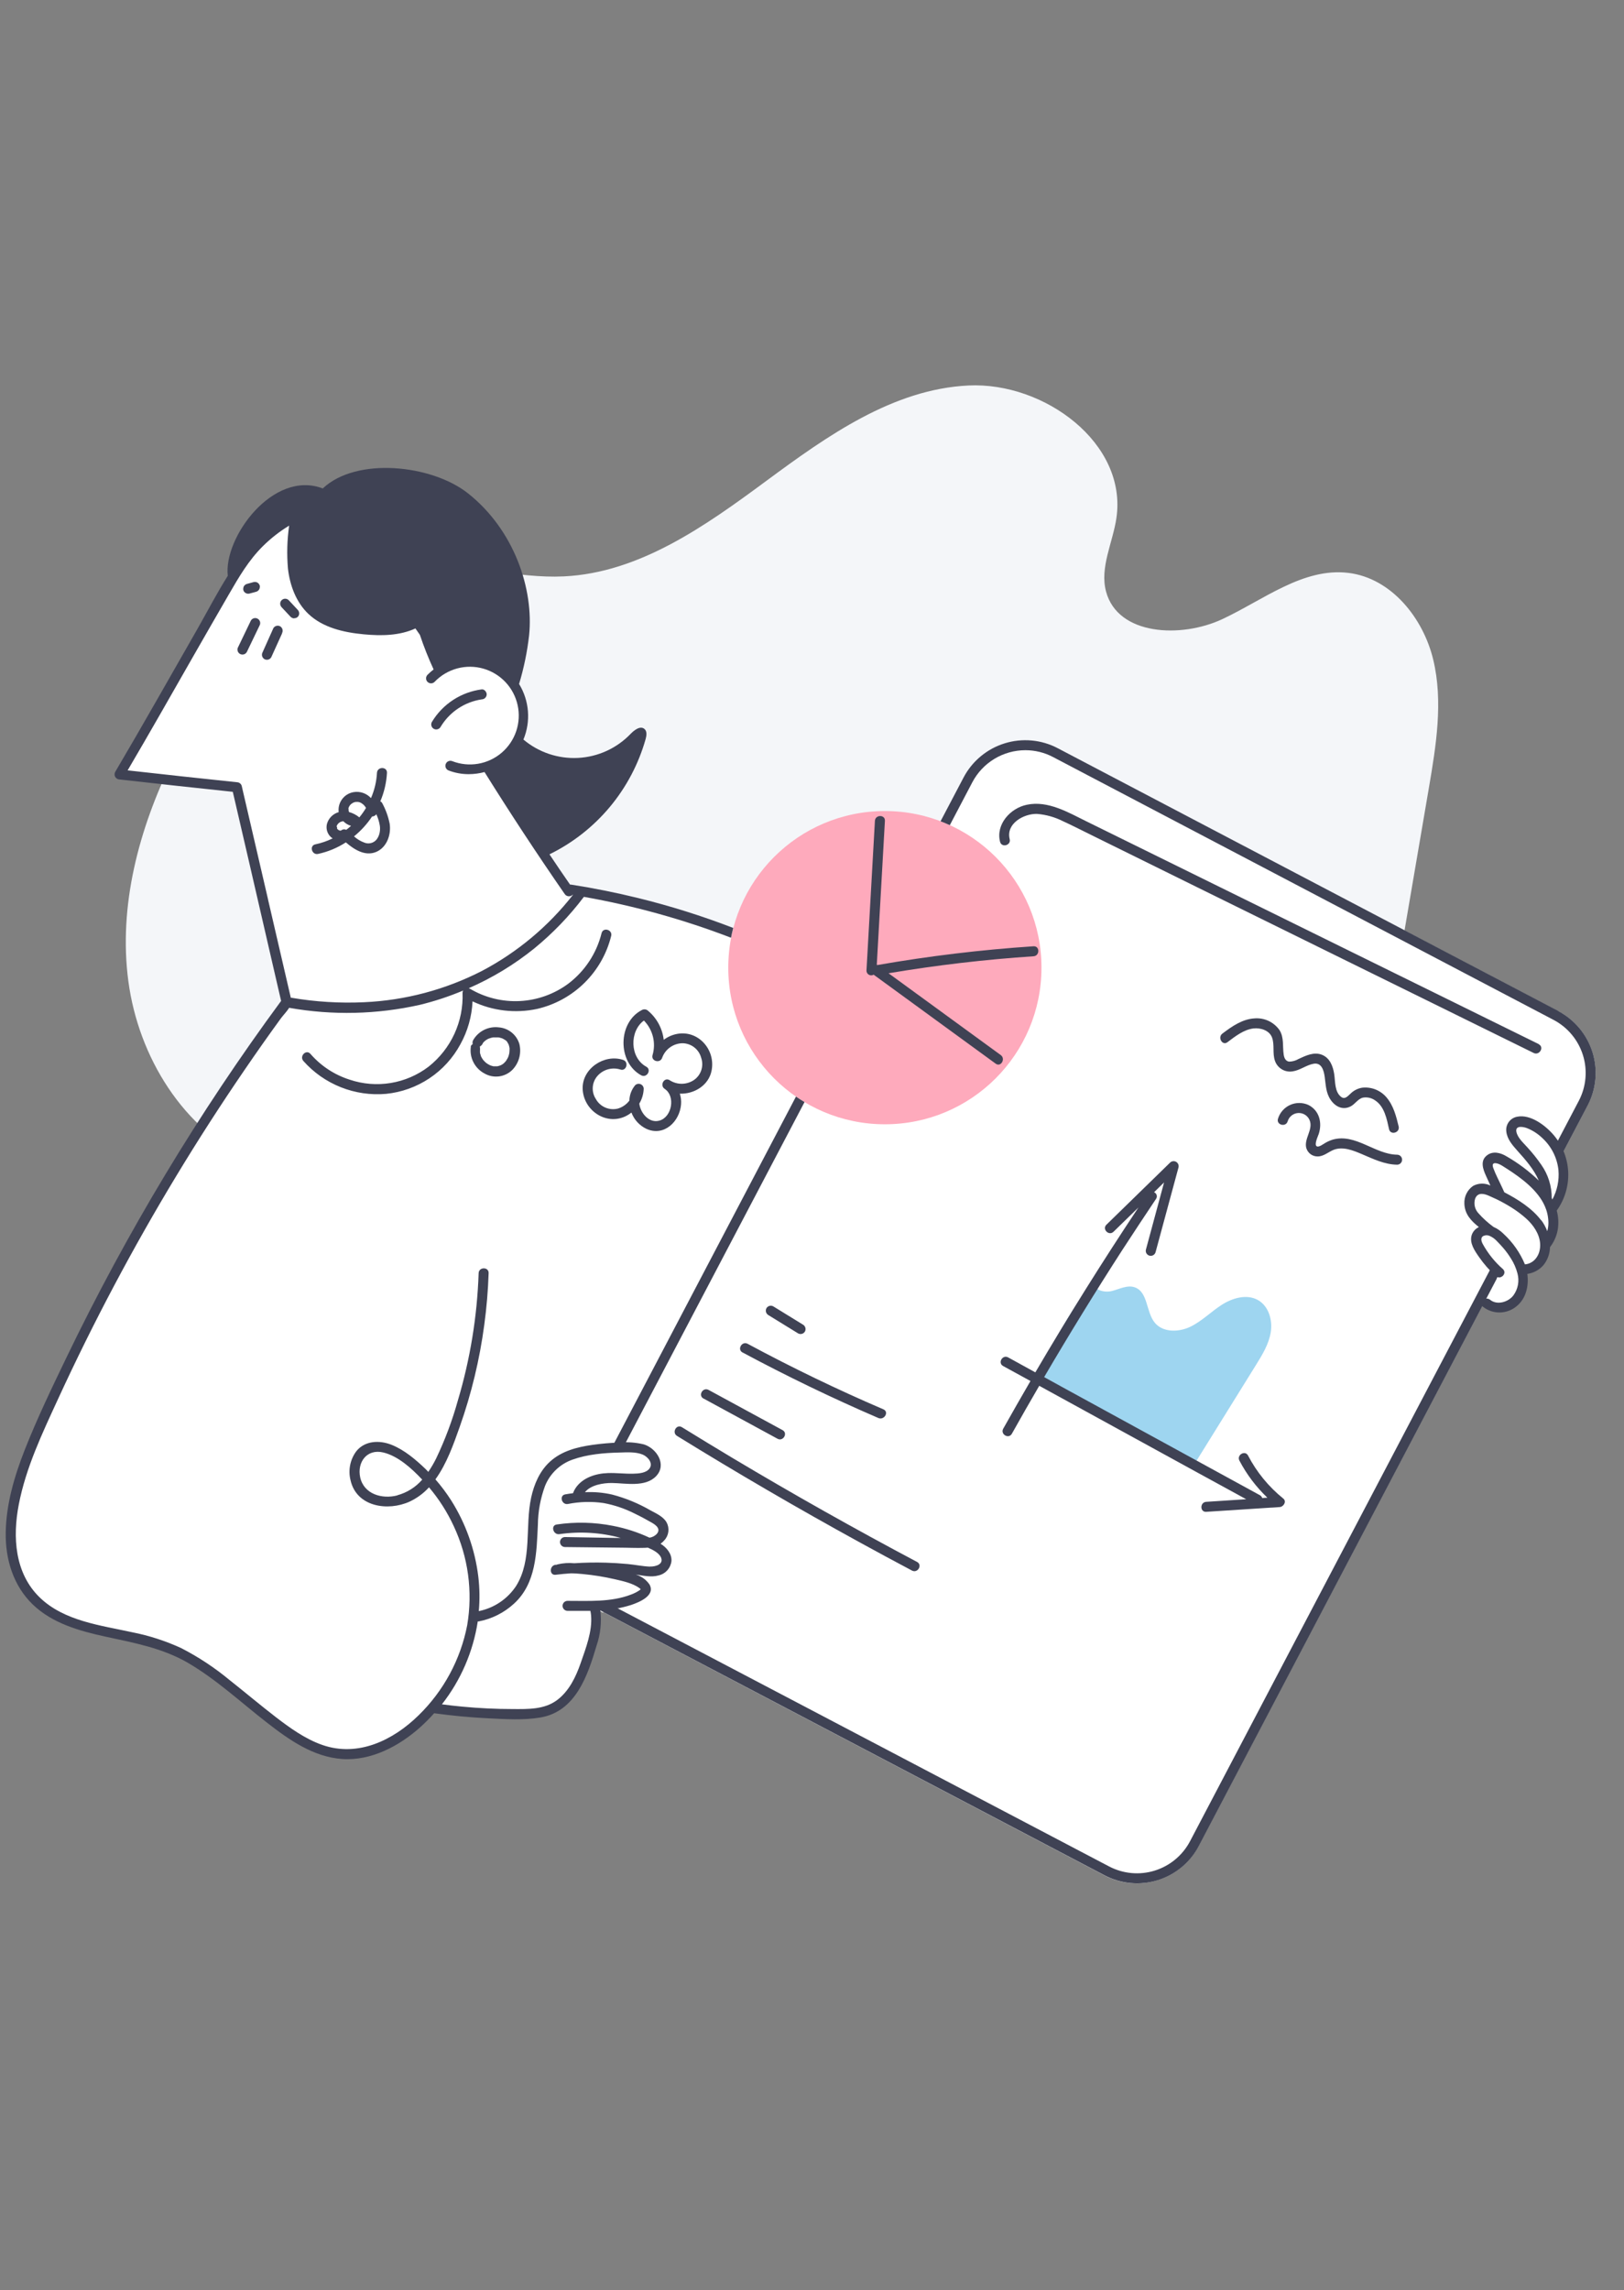 <svg width="200" height="282" viewBox="0 0 200 282" fill="none" xmlns="http://www.w3.org/2000/svg">
<rect x="0" y="0" width="200" height="282" fill="#808080" stroke="none"/>
<g clip-path="url(#clip0_1_745)">
<path d="M31.123 142.999C22.568 139.163 17.053 130.139 15.809 120.841C14.566 111.542 17.11 102.075 21.226 93.651C27.238 81.341 38.288 69.925 52.002 69.547C57.841 69.387 63.611 71.258 69.45 70.979C78.765 70.532 86.865 64.767 94.362 59.227C101.859 53.687 109.956 47.918 119.274 47.471C128.593 47.023 138.848 54.57 137.489 63.794C137.042 66.839 135.417 69.867 136.213 72.847C137.666 78.263 145.45 78.62 150.531 76.244C155.61 73.868 160.497 69.871 166.066 70.549C171.335 71.193 175.274 76.088 176.509 81.246C177.745 86.404 176.858 91.813 175.968 97.04L170.761 127.513C169.53 134.682 168.06 142.351 162.877 147.46C157.272 152.983 148.782 154.091 140.933 154.665C106.533 157.185 71.951 155.107 38.099 148.489" fill="#F4F6F9"/>
<path d="M191.044 148.966C191.225 149.531 191.309 150.122 191.294 150.714C191.258 151.686 190.901 152.617 190.28 153.365C190.293 154.074 190.071 154.766 189.649 155.335C189.371 155.673 189.014 155.937 188.609 156.103C188.205 156.27 187.766 156.335 187.331 156.291C187.695 157.563 187.573 159.023 186.723 160.033C185.873 161.042 183.875 161.1 182.841 160.197L184.63 156.714C183.657 155.836 182.826 154.813 182.168 153.681C181.877 153.286 181.755 152.791 181.827 152.307C182.012 151.662 182.829 151.379 183.469 151.551C183.543 151.571 183.615 151.596 183.686 151.625C183.444 151.416 183.194 151.214 182.944 151.022C182.164 150.414 181.368 149.734 181.06 148.794C180.753 147.854 181.175 146.607 182.14 146.393C182.693 146.327 183.253 146.442 183.736 146.721C184.096 146.89 184.449 147.066 184.803 147.251C184.347 146.254 183.895 145.261 183.44 144.268C183.325 144.087 183.25 143.883 183.22 143.671C183.191 143.458 183.207 143.242 183.268 143.037C183.376 142.854 183.538 142.71 183.731 142.624C183.925 142.538 184.14 142.514 184.347 142.556C184.759 142.652 185.147 142.834 185.483 143.09C186.887 144.009 188.302 144.941 189.427 146.184C189.841 146.638 190.202 147.137 190.502 147.674C190.561 146.441 190.242 145.219 189.587 144.173C188.813 142.986 187.927 141.876 186.941 140.858C186.346 140.185 185.759 139.159 186.338 138.469C186.797 137.915 187.675 138.038 188.34 138.318C189.325 138.727 190.2 139.36 190.897 140.166C191.595 140.973 192.095 141.931 192.358 142.965C192.62 143.998 192.638 145.079 192.41 146.121C192.182 147.162 191.715 148.137 191.044 148.966ZM74.251 198.593C73.829 198.369 73.427 198.11 73.049 197.818C73.233 198.425 73.312 199.059 73.283 199.693C73.184 200.915 72.926 202.118 72.515 203.272C72.122 204.729 71.572 206.139 70.874 207.478C70.167 208.825 69.038 209.905 67.661 210.551C66.495 211.043 65.199 211.093 63.939 211.101C60.403 211.129 56.87 210.897 53.368 210.407L54.292 208.811C52.211 211.721 49.433 214.146 46.306 215.356C40.381 217.621 36.048 214.014 31.333 210.264C27.927 207.551 24.64 204.519 20.59 202.927C15.005 200.723 8.058 201.179 3.971 196.8C-0.843 191.646 1.46 183.345 4.279 176.882C12.54 157.956 22.901 140.016 35.166 123.401L29.035 96.95C24.262 96.458 14.57 95.375 14.57 95.375C19.018 87.853 23.803 79.207 28.801 70.68C32.568 64.25 40.775 59.49 47.907 63.704C48.438 64.018 48.94 64.378 49.409 64.779C51.822 66.856 53.274 69.859 54.095 72.933C54.883 75.867 55.153 78.903 55.543 81.915C56.806 81.448 58.182 81.381 59.484 81.722C60.786 82.064 61.952 82.797 62.824 83.823C63.695 84.849 64.23 86.118 64.356 87.459C64.483 88.799 64.194 90.146 63.529 91.316C62.7 92.754 61.364 93.83 59.782 94.332C63.213 99.852 66.45 104.722 69.934 109.774L70.066 109.519C82.208 111.464 94.251 115.613 104.657 122.166C111.798 152.051 100.292 177.169 74.251 198.593Z" fill="white"/>
<path d="M191.898 124.521L130.259 92.146C126.054 89.937 120.854 91.556 118.646 95.761L70.751 186.95C68.542 191.155 70.16 196.355 74.366 198.563L136.004 230.938C140.21 233.147 145.409 231.528 147.618 227.322L195.514 136.134C197.723 131.929 196.103 126.729 191.898 124.521Z" fill="white"/>
<path d="M108.975 138.449C119.626 138.449 128.26 129.814 128.26 119.162C128.26 108.511 119.626 99.876 108.975 99.876C98.323 99.876 89.688 108.511 89.688 119.162C89.688 129.814 98.323 138.449 108.975 138.449Z" fill="#FEAABC"/>
<path d="M147.223 180.095L154.674 168.093C155.462 166.824 156.271 165.507 156.501 164.03C156.731 162.553 156.238 160.853 154.942 160.107C153.571 159.319 151.802 159.824 150.468 160.678C149.135 161.531 148.007 162.705 146.583 163.386C145.159 164.067 143.214 164.108 142.212 162.881C141.126 161.551 141.392 159.102 139.751 158.527C138.839 158.207 137.875 158.737 136.94 158.978C136.004 159.22 134.678 158.876 134.674 157.908C131.453 161.56 129.66 165.963 127.017 170.045" fill="#9ED5F0"/>
<path d="M106.709 119.52C107.054 113.373 107.4 107.227 107.748 101.083C107.793 100.295 109.024 100.291 108.979 101.083C108.645 106.992 108.311 112.902 107.978 118.814H108.002L108.043 118.842C114.41 117.729 120.831 116.956 127.28 116.528C128.072 116.479 128.068 117.71 127.28 117.759C121.297 118.157 115.339 118.855 109.426 119.852L123.242 129.922C123.878 130.386 123.263 131.452 122.623 130.985L107.592 120.028C107.502 120.082 107.401 120.11 107.297 120.111C107.193 120.112 107.091 120.085 107.001 120.033C106.91 119.981 106.836 119.906 106.785 119.816C106.734 119.726 106.707 119.623 106.709 119.52ZM183.773 155.847L146.55 226.748C145.638 228.475 144.078 229.772 142.212 230.353C140.347 230.934 138.327 230.751 136.595 229.845L75.158 197.58C74.501 197.662 73.832 197.707 73.159 197.732C73.162 197.75 73.162 197.768 73.159 197.785C73.547 198.078 73.959 198.34 74.391 198.565L136.029 230.933C137.028 231.459 138.122 231.783 139.247 231.886C140.372 231.989 141.506 231.869 142.585 231.534C143.663 231.198 144.665 230.652 145.533 229.929C146.401 229.206 147.118 228.318 147.641 227.317L184.289 157.539L184.63 156.717C184.33 156.448 184.044 156.163 183.773 155.864V155.847ZM191.909 124.497L130.271 92.141C129.272 91.615 128.178 91.291 127.053 91.188C125.929 91.085 124.794 91.205 123.716 91.541C122.637 91.876 121.635 92.422 120.768 93.145C119.899 93.868 119.183 94.756 118.658 95.756L115.831 101.136C116.217 101.284 116.599 101.444 116.972 101.616L119.746 96.331C120.373 95.14 121.311 94.144 122.463 93.448C123.614 92.752 124.934 92.384 126.279 92.383C127.472 92.382 128.647 92.674 129.701 93.233L191.34 125.601C193.067 126.513 194.364 128.073 194.945 129.938C195.526 131.804 195.343 133.824 194.437 135.556L191.537 141.079C191.809 141.515 192.03 141.98 192.197 142.466L195.529 136.126C196.585 134.106 196.797 131.749 196.119 129.572C195.44 127.396 193.927 125.577 191.909 124.513V124.497ZM83.365 176.816C90.751 181.377 98.245 185.744 105.848 189.918C107.995 191.097 110.151 192.26 112.314 193.407C113.016 193.776 113.64 192.713 112.939 192.344C105.278 188.281 97.721 184.025 90.267 179.574C88.16 178.312 86.066 177.039 83.984 175.754C83.311 175.327 82.712 176.402 83.365 176.816ZM86.648 172.224L95.753 177.173C96.447 177.551 97.07 176.488 96.373 176.11L87.267 171.162C86.557 170.78 85.938 171.843 86.635 172.224H86.648ZM91.461 166.554C96.913 169.478 102.484 172.167 108.175 174.621C108.896 174.929 109.525 173.87 108.798 173.554C103.102 171.108 97.526 168.416 92.068 165.478C91.371 165.113 90.747 166.176 91.449 166.554H91.461ZM94.612 161.937L98.281 164.194C98.422 164.275 98.59 164.298 98.748 164.258C98.906 164.217 99.042 164.116 99.126 163.977C99.204 163.834 99.225 163.667 99.183 163.509C99.142 163.353 99.043 163.217 98.905 163.132L95.236 160.874C95.094 160.793 94.926 160.771 94.768 160.812C94.61 160.854 94.475 160.956 94.391 161.095C94.313 161.238 94.293 161.404 94.334 161.561C94.375 161.717 94.475 161.852 94.612 161.937ZM124.158 167.157C123.464 166.775 122.84 167.838 123.538 168.219L126.906 170.062C125.774 172.013 124.655 173.97 123.55 175.934C123.165 176.627 124.227 177.251 124.613 176.558C125.721 174.58 126.845 172.612 127.986 170.653L147.728 181.482L153.472 184.621L148.549 184.942C147.761 184.991 147.757 186.221 148.549 186.172L157.601 185.586C158.076 185.553 158.487 184.896 158.036 184.535C156.242 183.089 154.767 181.288 153.702 179.245C153.333 178.544 152.27 179.168 152.639 179.869C153.532 181.568 154.694 183.108 156.082 184.432L155.442 184.473C155.422 184.399 155.386 184.33 155.337 184.269C155.288 184.209 155.228 184.16 155.159 184.125L130.949 170.882L128.589 169.582C131.691 164.285 134.907 159.058 138.236 153.898C139.604 151.798 140.982 149.71 142.369 147.636C142.416 147.569 142.447 147.492 142.461 147.411C142.474 147.33 142.469 147.247 142.446 147.168C142.423 147.089 142.382 147.016 142.327 146.955C142.271 146.894 142.203 146.847 142.127 146.816L143.358 145.609C142.616 148.367 141.87 151.126 141.122 153.886C141.083 154.041 141.106 154.206 141.188 154.344C141.269 154.482 141.4 154.583 141.555 154.626C141.709 154.668 141.874 154.649 142.014 154.573C142.155 154.495 142.26 154.368 142.307 154.214C143.251 150.73 144.193 147.245 145.135 143.763C145.168 143.632 145.157 143.495 145.105 143.37C145.053 143.246 144.962 143.143 144.845 143.075C144.729 143.007 144.594 142.979 144.46 142.995C144.327 143.011 144.201 143.07 144.104 143.164L136.262 150.813C135.692 151.367 136.562 152.236 137.133 151.682L140.202 148.695C135.779 155.338 131.547 162.105 127.505 168.999L124.158 167.157ZM189.518 128.584L161.614 114.846L133.809 101.152C131.573 100.053 129.057 98.551 126.463 99.101C124.432 99.511 122.614 101.513 123.16 103.66C123.353 104.427 124.543 104.103 124.346 103.335C123.858 101.411 126.11 100.172 127.728 100.229C128.837 100.32 129.919 100.625 130.911 101.128C131.987 101.616 133.041 102.162 134.104 102.683L147.412 109.249L173.933 122.31L188.893 129.676C189.579 130 190.223 128.957 189.492 128.588L189.518 128.584ZM170.732 135.113C170.369 134.691 169.908 134.364 169.391 134.16C168.873 133.956 168.313 133.882 167.761 133.943C167.241 134.026 166.758 134.263 166.374 134.624C166.029 134.928 165.651 135.445 165.172 135.084C164.351 134.456 164.449 133.188 164.313 132.281C164.166 131.305 163.781 130.279 162.8 129.889C161.819 129.499 160.818 129.992 159.928 130.402C159.571 130.615 159.165 130.73 158.75 130.734C158.306 130.665 158.147 130.254 158.089 129.86C157.938 128.843 158.151 127.767 157.572 126.848C157.23 126.362 156.767 125.973 156.229 125.72C155.69 125.468 155.095 125.36 154.502 125.408C152.988 125.494 151.712 126.397 150.543 127.279C149.914 127.747 150.543 128.818 151.163 128.342C152.106 127.632 153.157 126.795 154.367 126.647C155.245 126.545 156.349 126.885 156.665 127.792C156.981 128.699 156.693 129.7 157.006 130.611C157.152 131.056 157.452 131.433 157.853 131.675C158.253 131.918 158.727 132.009 159.189 131.932C160.111 131.801 160.859 131.161 161.762 130.997C162.763 130.812 163.029 131.818 163.141 132.61C163.28 133.603 163.28 134.563 163.866 135.429C164.453 136.294 165.373 136.738 166.329 136.249C166.886 135.966 167.223 135.322 167.843 135.17C168.106 135.123 168.376 135.129 168.637 135.188C168.898 135.247 169.145 135.358 169.361 135.515C170.502 136.262 170.793 137.817 171.064 139.052C171.236 139.828 172.422 139.499 172.25 138.724C171.947 137.468 171.618 136.139 170.732 135.113ZM160.883 141.403C160.976 141.698 161.162 141.955 161.412 142.137C161.663 142.318 161.966 142.413 162.274 142.409C163.029 142.409 163.592 141.847 164.26 141.588C165.405 141.153 166.669 141.678 167.724 142.126C169.124 142.721 170.51 143.402 172.057 143.426C172.22 143.426 172.377 143.362 172.492 143.246C172.608 143.131 172.672 142.974 172.672 142.811C172.672 142.648 172.608 142.491 172.492 142.376C172.377 142.26 172.22 142.195 172.057 142.195C169.321 142.154 166.936 139.536 164.122 140.341C163.799 140.442 163.488 140.579 163.198 140.751C162.993 140.866 162.426 141.309 162.164 141.161C161.803 140.964 162.32 139.906 162.406 139.639C162.845 138.289 162.504 136.766 161.142 136.073C160.787 135.911 160.402 135.827 160.012 135.826C159.621 135.825 159.236 135.908 158.88 136.068C158.525 136.229 158.207 136.464 157.95 136.757C157.692 137.05 157.5 137.394 157.387 137.768C157.154 138.523 158.34 138.847 158.577 138.092C158.66 137.808 158.828 137.557 159.059 137.373C159.289 137.189 159.572 137.08 159.866 137.062C160.161 137.043 160.454 137.116 160.705 137.27C160.958 137.425 161.156 137.653 161.273 137.924C161.778 139.085 160.539 140.226 160.883 141.42V141.403ZM98.026 135.039L75.326 178.305C75.798 178.277 76.27 178.26 76.742 178.252L99.081 135.712C98.716 135.498 98.367 135.273 98.026 135.039Z" fill="#3F4254"/>
<path d="M191.356 139.795C190.351 138.605 188.483 137.181 186.842 137.517C186.432 137.592 186.065 137.819 185.817 138.154C185.569 138.488 185.457 138.905 185.504 139.319C185.599 140.279 186.267 141.026 186.879 141.715C187.835 142.782 188.931 144.009 189.505 145.384C188.307 144.225 186.971 143.22 185.525 142.392C184.794 141.949 183.858 141.703 183.125 142.273C182.27 142.93 182.619 143.943 182.989 144.76C183.174 145.17 183.362 145.58 183.547 145.991C183.213 145.83 182.847 145.75 182.476 145.758C182.106 145.766 181.744 145.861 181.417 146.036C181.064 146.28 180.781 146.61 180.592 146.995C180.404 147.38 180.318 147.807 180.342 148.235C180.387 149.553 181.208 150.365 182.127 151.108C181.921 151.203 181.737 151.339 181.585 151.507C181.433 151.675 181.318 151.873 181.245 152.089C180.933 153.065 181.626 154.05 182.16 154.813C182.752 155.666 183.44 156.448 184.212 157.144C184.794 157.673 185.668 156.807 185.081 156.274C184.076 155.394 183.235 154.344 182.595 153.172C182.357 152.721 182.315 152.24 182.906 152.13C183.074 152.101 183.247 152.117 183.407 152.175C183.764 152.322 184.083 152.546 184.343 152.831C184.606 153.094 184.884 153.397 185.164 153.722C185.493 154.109 185.794 154.521 186.062 154.953C186.435 155.529 186.711 156.16 186.883 156.824C187.005 157.279 187.024 157.756 186.939 158.219C186.854 158.683 186.666 159.122 186.391 159.504C185.787 160.324 184.392 160.776 183.518 160.065C182.91 159.565 182.037 160.431 182.648 160.936C183.238 161.392 183.966 161.635 184.711 161.623C185.457 161.611 186.177 161.346 186.752 160.87C187.938 159.931 188.298 158.326 188.097 156.873C188.86 156.766 189.559 156.389 190.067 155.81C190.582 155.179 190.87 154.393 190.888 153.578C191.371 152.955 191.696 152.224 191.836 151.448C191.968 150.658 191.928 149.849 191.716 149.076C192.697 147.71 193.195 146.055 193.13 144.374C193.064 142.692 192.44 141.081 191.356 139.795ZM188.172 155.63C188.049 155.665 187.925 155.689 187.798 155.7C187.203 154.267 186.302 152.982 185.16 151.933C184.806 151.576 184.388 151.29 183.929 151.088C183.254 150.595 182.633 150.032 182.077 149.409C181.856 149.173 181.701 148.881 181.629 148.566C181.557 148.25 181.57 147.921 181.667 147.611C181.984 146.791 182.755 146.976 183.415 147.275C183.715 147.407 184.015 147.55 184.319 147.686C184.937 147.989 185.54 148.323 186.124 148.687C186.769 149.089 187.378 149.544 187.946 150.049C188.824 150.841 189.587 151.933 189.669 153.127C189.691 153.448 189.662 153.771 189.583 154.082C189.506 154.391 189.367 154.68 189.173 154.932C188.924 155.267 188.572 155.512 188.172 155.63ZM189.813 150.296C188.672 148.785 186.941 147.698 185.262 146.824C185.18 146.651 185.102 146.479 185.024 146.303C184.65 145.482 184.203 144.661 183.903 143.841C183.568 142.93 184.49 143.237 184.971 143.537C186.682 144.608 188.742 145.978 189.866 147.8C190.07 148.132 190.24 148.482 190.375 148.846L190.355 148.871H190.387C190.525 149.251 190.615 149.647 190.658 150.049C190.679 150.225 190.69 150.401 190.691 150.578C190.69 150.928 190.642 151.276 190.548 151.612C190.367 151.129 190.12 150.673 189.813 150.258V150.296ZM191.101 147.554C191.112 146.087 190.666 144.653 189.825 143.451C189.306 142.698 188.736 141.982 188.118 141.309C187.634 140.759 186.887 140.123 186.744 139.36C186.596 138.539 187.658 138.756 188.118 138.949C188.811 139.238 189.443 139.656 189.981 140.18C191.078 141.208 191.769 142.596 191.927 144.091C192.036 145.347 191.774 146.607 191.171 147.715C191.139 147.603 191.113 147.563 191.089 147.518L191.101 147.554ZM57.985 128.896C57.891 129.554 58.003 130.224 58.306 130.816C58.609 131.407 59.087 131.89 59.675 132.199C60.218 132.51 60.848 132.633 61.468 132.55C62.089 132.467 62.664 132.182 63.106 131.739C63.504 131.326 63.792 130.818 63.942 130.264C64.092 129.709 64.099 129.126 63.964 128.567C63.8 128.011 63.471 127.517 63.022 127.151C62.572 126.785 62.022 126.563 61.444 126.516C60.817 126.435 60.179 126.542 59.613 126.824C59.047 127.106 58.577 127.55 58.264 128.1C58.189 128.248 58.171 128.419 58.215 128.58C58.102 128.639 58.015 128.739 57.972 128.859L57.985 128.896ZM59.327 128.707C59.376 128.617 59.429 128.531 59.483 128.444V128.424C59.515 128.387 59.548 128.346 59.585 128.309C59.645 128.246 59.709 128.189 59.778 128.137L59.844 128.091L60.012 127.985L60.147 127.915L60.225 127.886C60.307 127.855 60.391 127.827 60.475 127.804C60.562 127.78 60.648 127.763 60.734 127.747H60.812C60.88 127.743 60.949 127.743 61.017 127.747H61.321H61.374L61.522 127.775C61.604 127.791 61.685 127.813 61.764 127.841L61.858 127.874L61.986 127.936C62.073 127.983 62.158 128.035 62.24 128.091H62.261C62.293 128.128 62.334 128.161 62.371 128.198L62.474 128.309V128.329C62.538 128.429 62.597 128.532 62.65 128.637V128.662C62.668 128.709 62.683 128.757 62.696 128.805C62.719 128.889 62.738 128.974 62.753 129.06C62.754 129.086 62.754 129.112 62.753 129.138C62.753 129.187 62.753 129.24 62.753 129.29C62.752 129.395 62.745 129.501 62.733 129.606C62.733 129.63 62.708 129.762 62.7 129.786C62.679 129.887 62.65 129.986 62.614 130.082C62.605 130.114 62.594 130.145 62.581 130.176L62.54 130.266C62.486 130.374 62.425 130.478 62.359 130.578L62.297 130.664L62.24 130.738C62.173 130.813 62.102 130.885 62.027 130.952L61.949 131.013L61.871 131.066L61.739 131.144L61.616 131.202C61.531 131.235 61.443 131.263 61.354 131.284L61.243 131.305H61.112C61.027 131.311 60.942 131.311 60.857 131.305H60.755C60.678 131.288 60.603 131.268 60.529 131.243L60.389 131.198C60.341 131.171 60.292 131.146 60.242 131.124C60.126 131.063 60.015 130.995 59.909 130.919L59.827 130.853C59.77 130.8 59.708 130.746 59.655 130.689C59.602 130.631 59.573 130.603 59.536 130.558L59.483 130.496C59.473 130.479 59.462 130.462 59.45 130.447C59.372 130.332 59.306 130.213 59.24 130.094C59.232 130.082 59.225 130.07 59.22 130.057C59.22 130.057 59.22 130.057 59.22 130.024C59.22 129.991 59.171 129.876 59.15 129.803C59.13 129.729 59.121 129.688 59.109 129.634V129.597C59.107 129.567 59.107 129.537 59.109 129.507C59.109 129.45 59.109 129.388 59.109 129.331C59.109 129.273 59.138 129.076 59.109 129.199C59.124 129.091 59.115 128.98 59.084 128.875C59.184 128.834 59.267 128.762 59.322 128.67L59.327 128.707ZM87.636 131.83C87.288 133.664 85.474 134.747 83.722 134.677C83.859 135.102 83.911 135.55 83.874 135.995C83.709 138.108 81.785 139.992 79.614 139.015C78.759 138.611 78.095 137.89 77.763 137.004C77.522 137.196 77.259 137.359 76.98 137.488C74.559 138.592 71.855 136.696 71.756 134.099C71.662 131.592 74.423 129.753 76.734 130.521C77.484 130.767 77.144 131.957 76.405 131.707C75.91 131.55 75.381 131.541 74.88 131.679C74.38 131.818 73.931 132.098 73.586 132.486C73.246 132.87 73.041 133.354 73.002 133.865C72.962 134.377 73.091 134.887 73.369 135.318C73.627 135.793 74.038 136.169 74.534 136.385C75.031 136.602 75.585 136.646 76.11 136.512C76.668 136.341 77.158 135.998 77.509 135.531C77.525 134.838 77.777 134.171 78.223 133.639C78.31 133.555 78.419 133.498 78.538 133.476C78.657 133.453 78.779 133.466 78.891 133.512C79.003 133.558 79.098 133.636 79.166 133.736C79.234 133.836 79.272 133.953 79.274 134.074C79.251 134.719 79.065 135.348 78.732 135.9C78.884 137.131 79.992 138.362 81.219 137.993C82.757 137.558 83.217 134.973 81.855 134.087C81.202 133.648 81.809 132.593 82.474 133.024C82.922 133.315 83.447 133.467 83.982 133.461C84.516 133.454 85.037 133.289 85.478 132.987C85.902 132.688 86.216 132.259 86.373 131.765C86.53 131.271 86.521 130.738 86.348 130.25C86.211 129.743 85.913 129.295 85.498 128.974C85.083 128.652 84.575 128.475 84.05 128.469C83.502 128.477 82.969 128.652 82.523 128.97C82.076 129.288 81.737 129.734 81.551 130.25C81.309 131.001 80.139 130.685 80.365 129.922C80.582 129.183 80.597 128.4 80.409 127.653C80.222 126.906 79.838 126.223 79.298 125.674C77.501 126.992 77.558 130.25 79.585 131.354C80.283 131.731 79.659 132.794 78.962 132.416C76.024 130.812 76.065 125.9 79.06 124.374C79.179 124.31 79.315 124.285 79.449 124.301C79.582 124.318 79.708 124.377 79.807 124.468C80.886 125.371 81.578 126.653 81.74 128.05C82.223 127.683 82.785 127.433 83.381 127.32C85.995 126.828 88.137 129.261 87.636 131.83ZM81.35 190.099C81.52 189.984 81.674 189.846 81.805 189.689C82.08 189.396 82.256 189.025 82.307 188.627C82.359 188.229 82.284 187.825 82.093 187.472C81.682 186.751 80.804 186.369 80.106 185.991C78.63 185.136 77.046 184.484 75.396 184.05C74.294 183.799 73.163 183.7 72.035 183.755C72.761 182.86 74.271 182.614 75.359 182.622C77.058 182.643 79.491 183.181 80.816 181.765C82.142 180.349 80.882 178.379 79.315 177.874C78.329 177.631 77.31 177.552 76.299 177.641C75.171 177.676 74.046 177.774 72.93 177.932C71.071 178.199 69.175 178.679 67.743 179.984C66.471 181.129 65.769 182.778 65.412 184.424C64.641 187.973 65.572 192.102 63.553 195.315C62.585 196.775 61.117 197.833 59.425 198.29C59.273 198.335 59.121 198.368 58.965 198.4C59.093 196.986 59.072 195.563 58.904 194.153C58.499 190.815 57.358 187.608 55.564 184.765C54.981 183.854 54.333 182.989 53.623 182.175C55.014 180.258 55.863 177.829 56.61 175.721C58.055 171.64 59.071 167.421 59.642 163.131C59.927 161.025 60.105 158.907 60.176 156.783C60.205 155.991 58.974 155.991 58.945 156.783C58.766 162.095 57.907 167.361 56.389 172.454C55.705 174.913 54.808 177.308 53.709 179.61C53.426 180.179 53.105 180.727 52.749 181.252C52.638 181.141 52.535 181.026 52.425 180.916C51.194 179.738 49.802 178.548 48.214 177.916C46.733 177.329 44.932 177.395 43.877 178.716C43.503 179.219 43.245 179.8 43.123 180.415C43 181.03 43.015 181.665 43.167 182.273C43.906 185.577 47.775 186.135 50.451 184.913C51.353 184.489 52.163 183.893 52.835 183.156C54.058 184.602 55.081 186.205 55.876 187.924C57.662 191.727 58.242 195.986 57.538 200.128C56.722 204.351 54.634 208.224 51.555 211.227C48.419 214.306 44.09 216.41 39.704 214.884C37.599 214.15 35.732 212.807 33.979 211.461C32.055 209.98 30.204 208.413 28.3 206.911C26.456 205.378 24.45 204.052 22.317 202.955C20.393 202.07 18.371 201.416 16.294 201.006C12.403 200.149 7.931 199.635 4.923 196.747C1.8 193.747 1.537 189.261 2.317 185.256C3.199 180.694 5.231 176.45 7.159 172.257C11.491 162.843 16.349 153.68 21.71 144.813C24.391 140.379 27.195 136.023 30.122 131.748C31.583 129.608 33.075 127.491 34.599 125.395C34.849 125.055 35.313 124.575 35.613 124.107C40.957 125.055 46.436 124.928 51.731 123.734C53.543 123.291 55.317 122.705 57.037 121.981C56.985 122.07 56.96 122.171 56.963 122.273C57.031 124.008 56.687 125.734 55.962 127.312C55.236 128.889 54.147 130.272 52.786 131.35C51.42 132.393 49.819 133.085 48.123 133.364C46.427 133.644 44.689 133.503 43.06 132.954C41.189 132.36 39.518 131.261 38.231 129.778C37.709 129.179 36.844 130.053 37.357 130.648C38.62 132.072 40.2 133.181 41.97 133.885C43.739 134.589 45.648 134.869 47.545 134.702C49.453 134.511 51.285 133.854 52.88 132.79C54.476 131.727 55.786 130.288 56.696 128.6C57.596 126.976 58.109 125.166 58.194 123.311C60.67 124.49 63.465 124.817 66.147 124.242C68.35 123.733 70.369 122.623 71.98 121.035C73.59 119.447 74.729 117.444 75.269 115.248C75.453 114.476 74.267 114.148 74.083 114.919C73.469 117.397 72.025 119.59 69.992 121.132C68.257 122.417 66.182 123.162 64.027 123.273C61.871 123.384 59.731 122.856 57.874 121.756C57.827 121.728 57.776 121.707 57.722 121.694C60.613 120.432 63.322 118.79 65.777 116.811C68.067 114.94 70.126 112.802 71.908 110.442C78.095 111.538 84.163 113.224 90.029 115.477C90.105 115.07 90.196 114.668 90.299 114.271C86.463 112.791 82.537 111.557 78.543 110.578C75.835 109.913 73.099 109.366 70.336 108.936C70.293 108.932 70.249 108.932 70.205 108.936C69.351 107.705 68.51 106.474 67.669 105.206C70.53 103.805 73.063 101.816 75.104 99.37C77.144 96.924 78.646 94.074 79.512 91.008C79.626 90.598 79.704 90.056 79.376 89.777C78.876 89.322 78.124 89.892 77.653 90.381C75.952 92.149 73.643 93.205 71.193 93.333C68.742 93.461 66.335 92.652 64.46 91.07C64.918 89.969 65.109 88.775 65.016 87.585C64.923 86.397 64.55 85.246 63.926 84.229C64.515 82.279 64.927 80.279 65.158 78.255C65.753 72.58 63.356 65.28 57.632 60.749C53.159 57.212 43.893 56.236 39.749 60.15C33.627 57.807 27.504 66.215 28.054 70.906C26.712 73.031 25.543 75.292 24.303 77.471C20.939 83.339 17.623 89.236 14.184 95.063C14.133 95.157 14.106 95.262 14.108 95.369C14.109 95.477 14.138 95.582 14.191 95.674C14.245 95.767 14.321 95.844 14.414 95.899C14.506 95.954 14.611 95.984 14.718 95.986C19.371 96.507 24.02 97.024 28.67 97.508L30.651 106.052C31.746 110.801 32.84 115.549 33.934 120.295C34.164 121.284 34.39 122.269 34.62 123.258C24.458 137.057 15.602 151.771 8.165 167.21C6.363 170.948 4.553 174.711 3.035 178.572C1.767 181.802 0.754 185.244 0.704 188.741C0.655 192.023 1.64 195.281 4.049 197.596C6.457 199.911 9.794 200.846 12.998 201.544C16.515 202.307 19.999 202.943 23.154 204.773C26.655 206.824 29.654 209.623 32.835 212.098C35.567 214.227 38.579 216.369 42.15 216.611C45.719 216.853 49.158 215.019 51.76 212.693C52.358 212.151 52.928 211.578 53.467 210.977C55.658 211.276 57.862 211.491 60.069 211.597C62.207 211.7 64.46 211.859 66.577 211.495C70.898 210.748 72.384 206.324 73.467 202.651C73.947 201.256 74.105 199.771 73.931 198.306C75.217 198.255 76.491 198.033 77.718 197.645C78.646 197.33 80.755 196.513 79.992 195.126C79.584 194.529 78.98 194.093 78.285 193.895C79.212 194.026 80.209 194.268 81.112 194.001C81.525 193.907 81.899 193.687 82.182 193.37C82.465 193.054 82.643 192.658 82.692 192.237C82.745 191.33 82.105 190.575 81.35 190.099ZM48.932 184.149C47.069 184.633 44.829 184.017 44.361 181.941C43.951 180.07 45.182 178.384 47.197 178.863C49.019 179.299 50.685 180.809 51.998 182.208C51.188 183.143 50.118 183.814 48.924 184.137L48.932 184.149ZM33.007 110.738C31.986 106.344 30.966 101.948 29.946 97.549C29.888 97.295 29.827 97.036 29.769 96.778C29.732 96.649 29.653 96.535 29.546 96.454C29.439 96.373 29.309 96.328 29.174 96.326C24.689 95.863 20.204 95.366 15.719 94.866C18.44 90.237 21.086 85.571 23.745 80.914C25.223 78.329 26.705 75.75 28.194 73.179C29.424 71.053 30.627 68.985 32.391 67.241C33.362 66.281 34.442 65.439 35.608 64.73C35.359 66.478 35.309 68.248 35.461 70.007C35.695 72.079 36.462 74.156 37.972 75.592C39.77 77.303 42.35 77.885 44.821 78.115C46.963 78.316 49.203 78.288 51.161 77.389L51.711 78.181C52.196 79.63 52.761 81.052 53.401 82.44C53.145 82.633 52.904 82.844 52.679 83.072C52.615 83.128 52.564 83.197 52.528 83.274C52.492 83.35 52.472 83.434 52.47 83.519C52.468 83.603 52.483 83.688 52.515 83.766C52.547 83.845 52.594 83.916 52.655 83.975C52.716 84.034 52.788 84.08 52.867 84.11C52.947 84.14 53.031 84.154 53.116 84.149C53.201 84.145 53.283 84.124 53.359 84.086C53.435 84.048 53.503 83.995 53.557 83.93C54.315 83.15 55.27 82.59 56.321 82.31C57.371 82.03 58.478 82.039 59.524 82.338C60.57 82.637 61.515 83.214 62.259 84.007C63.003 84.8 63.518 85.78 63.749 86.842C63.981 87.905 63.92 89.01 63.573 90.041C63.226 91.072 62.606 91.989 61.779 92.696C60.953 93.402 59.95 93.871 58.878 94.053C57.806 94.235 56.704 94.123 55.691 93.729C55.538 93.67 55.369 93.673 55.219 93.739C55.069 93.805 54.952 93.927 54.893 94.08C54.834 94.232 54.837 94.402 54.903 94.552C54.969 94.701 55.091 94.819 55.244 94.878C56.036 95.182 56.878 95.336 57.726 95.334C58.383 95.331 59.037 95.245 59.671 95.075C62.842 100.155 66.13 105.157 69.536 110.081C69.587 110.161 69.655 110.228 69.735 110.278C69.816 110.328 69.906 110.359 70 110.37C70.094 110.381 70.189 110.37 70.278 110.339C70.368 110.309 70.449 110.258 70.517 110.192H70.566C67.537 114.069 63.72 117.261 59.368 119.556C54.865 121.871 49.916 123.188 44.858 123.418C41.858 123.559 38.852 123.375 35.892 122.868H35.814C34.873 118.824 33.934 114.777 32.999 110.726L33.007 110.738ZM80.061 192.922C79.146 192.886 78.227 192.689 77.312 192.602C76.397 192.516 75.515 192.462 74.616 192.434C73.317 192.395 72.019 192.419 70.722 192.504C70.035 192.437 69.342 192.484 68.67 192.643C68.625 192.654 68.581 192.671 68.539 192.693C68.501 192.691 68.462 192.691 68.424 192.693C67.644 192.783 67.636 194.018 68.424 193.924C69.048 193.845 69.655 193.792 70.295 193.747C70.783 193.747 71.272 193.788 71.756 193.833C73.094 193.96 74.423 194.175 75.732 194.477C76.77 194.716 77.903 194.958 78.752 195.565C78.711 195.536 78.793 195.602 78.867 195.667L78.904 195.697C78.858 195.736 78.814 195.778 78.773 195.823C78.437 196.049 78.075 196.233 77.694 196.369C75.232 197.313 72.482 197.133 69.897 197.137C69.734 197.137 69.577 197.201 69.462 197.317C69.346 197.432 69.282 197.589 69.282 197.752C69.282 197.916 69.346 198.071 69.462 198.187C69.577 198.303 69.734 198.368 69.897 198.368C70.82 198.368 71.764 198.368 72.708 198.368C72.749 198.558 72.778 198.752 72.794 198.946C72.954 200.908 72.146 202.959 71.514 204.789C70.923 206.493 70.09 208.244 68.605 209.357C67.037 210.526 65.043 210.468 63.18 210.46C61.079 210.46 58.98 210.359 56.885 210.157C56.064 210.08 55.244 209.987 54.423 209.877C56.747 206.911 58.268 203.394 58.838 199.668H58.953C60.575 199.358 62.078 198.602 63.295 197.486C66.036 194.986 66.077 191.211 66.241 187.772C66.258 186.14 66.555 184.523 67.119 182.992C67.421 182.238 67.881 181.558 68.468 180.996C69.055 180.435 69.754 180.006 70.521 179.738C72.343 179.09 74.37 178.917 76.29 178.871C77.214 178.847 78.26 178.765 79.138 179.118C79.737 179.36 80.463 180.14 80.004 180.813C79.594 181.416 78.617 181.461 77.973 181.477C76.935 181.503 75.9 181.363 74.866 181.4C73.369 181.449 71.744 181.958 70.874 183.262C70.746 183.454 70.644 183.66 70.57 183.878C70.25 183.919 69.934 183.964 69.614 184.022C68.834 184.157 69.167 185.347 69.942 185.207C71.392 184.918 72.882 184.878 74.345 185.093C75.686 185.344 76.984 185.786 78.198 186.406C78.904 186.747 79.598 187.12 80.275 187.51C80.841 187.834 81.44 188.331 80.833 188.946C80.601 189.168 80.305 189.312 79.987 189.356C78.549 188.686 77.033 188.195 75.474 187.896C73.197 187.447 70.859 187.392 68.563 187.732C67.784 187.846 68.116 189.032 68.892 188.922C71.419 188.557 73.995 188.716 76.459 189.389H75.892L69.581 189.278C69.418 189.278 69.261 189.343 69.146 189.458C69.031 189.574 68.966 189.731 68.966 189.894C68.966 190.057 69.031 190.213 69.146 190.329C69.261 190.444 69.418 190.51 69.581 190.51L76.221 190.583C77.271 190.583 78.33 190.644 79.38 190.608L79.791 190.583C80.406 190.854 81.1 191.199 81.383 191.745C81.809 192.639 80.706 192.939 80.053 192.91L80.061 192.922ZM53.192 88.899C53.847 87.814 54.738 86.889 55.8 86.196C56.861 85.503 58.065 85.058 59.322 84.894C59.651 84.849 59.938 85.214 59.938 85.51C59.934 85.672 59.868 85.826 59.753 85.94C59.639 86.055 59.484 86.121 59.322 86.125C58.279 86.281 57.283 86.666 56.406 87.254C55.53 87.841 54.795 88.617 54.255 89.523C54.172 89.664 54.037 89.766 53.879 89.807C53.72 89.849 53.552 89.825 53.411 89.743C53.27 89.66 53.168 89.524 53.127 89.366C53.086 89.208 53.109 89.04 53.192 88.899ZM39.166 105.157C40.385 104.895 41.547 104.412 42.593 103.733C43.602 104.603 44.923 105.453 46.261 104.936C47.599 104.419 48.19 102.847 47.993 101.46C47.818 100.569 47.509 99.71 47.078 98.912C47.024 98.811 46.939 98.73 46.836 98.682C47.312 97.569 47.589 96.382 47.656 95.174C47.697 94.382 46.466 94.382 46.425 95.174C46.367 96.246 46.117 97.3 45.687 98.284C45.419 97.99 45.081 97.768 44.704 97.64C44.327 97.511 43.924 97.48 43.532 97.549C42.971 97.647 42.468 97.957 42.129 98.416C41.79 98.874 41.64 99.445 41.71 100.011C41.41 100.096 41.133 100.247 40.899 100.453C40.664 100.659 40.479 100.915 40.356 101.201C40.212 101.525 40.177 101.887 40.255 102.232C40.334 102.577 40.522 102.888 40.791 103.118C40.847 103.163 40.906 103.205 40.968 103.241C40.293 103.574 39.578 103.82 38.842 103.975C38.062 104.131 38.395 105.317 39.166 105.157ZM45.822 100.549C45.925 100.546 46.025 100.518 46.115 100.47C46.205 100.422 46.283 100.353 46.343 100.27C46.558 100.728 46.706 101.214 46.782 101.714C46.823 102.025 46.805 102.341 46.729 102.646C46.664 102.901 46.551 103.142 46.397 103.356C46.222 103.58 45.98 103.741 45.706 103.815C45.432 103.889 45.142 103.872 44.878 103.766C44.406 103.594 43.971 103.332 43.598 102.995C44.458 102.295 45.207 101.471 45.822 100.549ZM42.908 99.552C42.924 99.488 42.943 99.425 42.966 99.363C42.946 99.416 43.11 99.146 43.077 99.183C43.122 99.133 43.167 99.084 43.216 99.039L43.303 98.969C43.356 98.93 43.412 98.894 43.471 98.862L43.59 98.809L43.766 98.756H43.811H43.865C44.08 98.728 44.299 98.774 44.484 98.887C44.734 99.031 44.938 99.241 45.075 99.494C44.831 99.901 44.556 100.289 44.255 100.656C43.88 100.349 43.445 100.124 42.978 99.995C42.978 99.954 42.978 99.97 42.978 99.995C42.958 99.938 42.941 99.879 42.929 99.819C42.929 99.819 42.929 99.695 42.929 99.691C42.932 99.674 42.932 99.656 42.929 99.638C42.927 99.608 42.92 99.579 42.908 99.552ZM41.452 101.788C41.463 101.715 41.489 101.645 41.53 101.583C41.608 101.45 41.719 101.339 41.851 101.261C41.984 101.183 42.135 101.14 42.289 101.136C42.548 101.404 42.874 101.598 43.233 101.698C43.044 101.87 42.847 102.034 42.642 102.19C42.555 102.144 42.458 102.121 42.359 102.126C42.261 102.13 42.166 102.161 42.084 102.215C42.049 102.241 42.012 102.265 41.973 102.285H41.883C41.883 102.285 41.78 102.248 41.755 102.244C41.717 102.215 41.676 102.191 41.632 102.17C41.602 102.143 41.573 102.114 41.546 102.084C41.535 102.062 41.523 102.042 41.509 102.022C41.509 102.002 41.509 101.981 41.509 101.965C41.509 101.948 41.509 101.883 41.509 101.866C41.509 101.85 41.509 101.837 41.509 101.837C41.49 101.818 41.468 101.801 41.444 101.788H41.452ZM34.743 77.988L33.401 80.947C33.317 81.086 33.182 81.187 33.025 81.228C32.867 81.268 32.7 81.246 32.56 81.164C32.421 81.08 32.321 80.945 32.279 80.788C32.238 80.631 32.259 80.465 32.338 80.323L33.672 77.344C33.756 77.211 33.887 77.114 34.039 77.073C34.191 77.032 34.353 77.049 34.492 77.122C34.634 77.205 34.738 77.339 34.783 77.496C34.828 77.654 34.811 77.823 34.734 77.968L34.743 77.988ZM31.96 77.04L30.401 80.282C30.362 80.355 30.309 80.419 30.244 80.471C30.18 80.523 30.106 80.561 30.026 80.584C29.947 80.606 29.863 80.612 29.781 80.602C29.699 80.592 29.62 80.565 29.549 80.523C29.477 80.481 29.415 80.426 29.365 80.36C29.316 80.293 29.28 80.218 29.261 80.137C29.241 80.057 29.238 79.974 29.251 79.892C29.265 79.81 29.294 79.732 29.338 79.662L30.898 76.416C30.98 76.276 31.116 76.173 31.274 76.132C31.432 76.091 31.6 76.114 31.741 76.197C31.882 76.28 31.984 76.415 32.025 76.573C32.066 76.731 32.043 76.899 31.96 77.04ZM29.966 72.662C29.946 72.581 29.946 72.496 29.966 72.416C29.97 72.335 29.996 72.257 30.04 72.19C30.123 72.052 30.255 71.951 30.41 71.907L31.23 71.681C31.391 71.641 31.561 71.663 31.706 71.743C31.843 71.827 31.943 71.958 31.989 72.112C32.012 72.192 32.012 72.278 31.989 72.358C31.985 72.44 31.959 72.519 31.915 72.588C31.833 72.724 31.703 72.825 31.55 72.871L30.73 73.093C30.569 73.135 30.398 73.112 30.253 73.031C30.18 72.99 30.116 72.934 30.065 72.867C30.014 72.8 29.978 72.723 29.958 72.641L29.966 72.662ZM36.232 76.15C36.07 76.147 35.914 76.082 35.797 75.969L34.685 74.779C34.573 74.662 34.508 74.507 34.505 74.344C34.504 74.263 34.519 74.183 34.55 74.108C34.581 74.034 34.627 73.966 34.685 73.909C34.8 73.794 34.957 73.729 35.12 73.729C35.283 73.73 35.439 73.795 35.555 73.909L36.667 75.099C36.781 75.216 36.845 75.371 36.848 75.534C36.848 75.615 36.833 75.695 36.802 75.77C36.771 75.845 36.725 75.912 36.667 75.969C36.607 76.024 36.538 76.066 36.462 76.093C36.386 76.121 36.305 76.133 36.224 76.129L36.232 76.15Z" fill="#3F4254"/>
</g>
<defs>
<clipPath id="clip0_1_745">
<rect width="200" height="187.94" fill="white" transform="translate(0 47)"/>
</clipPath>
</defs>
</svg>
